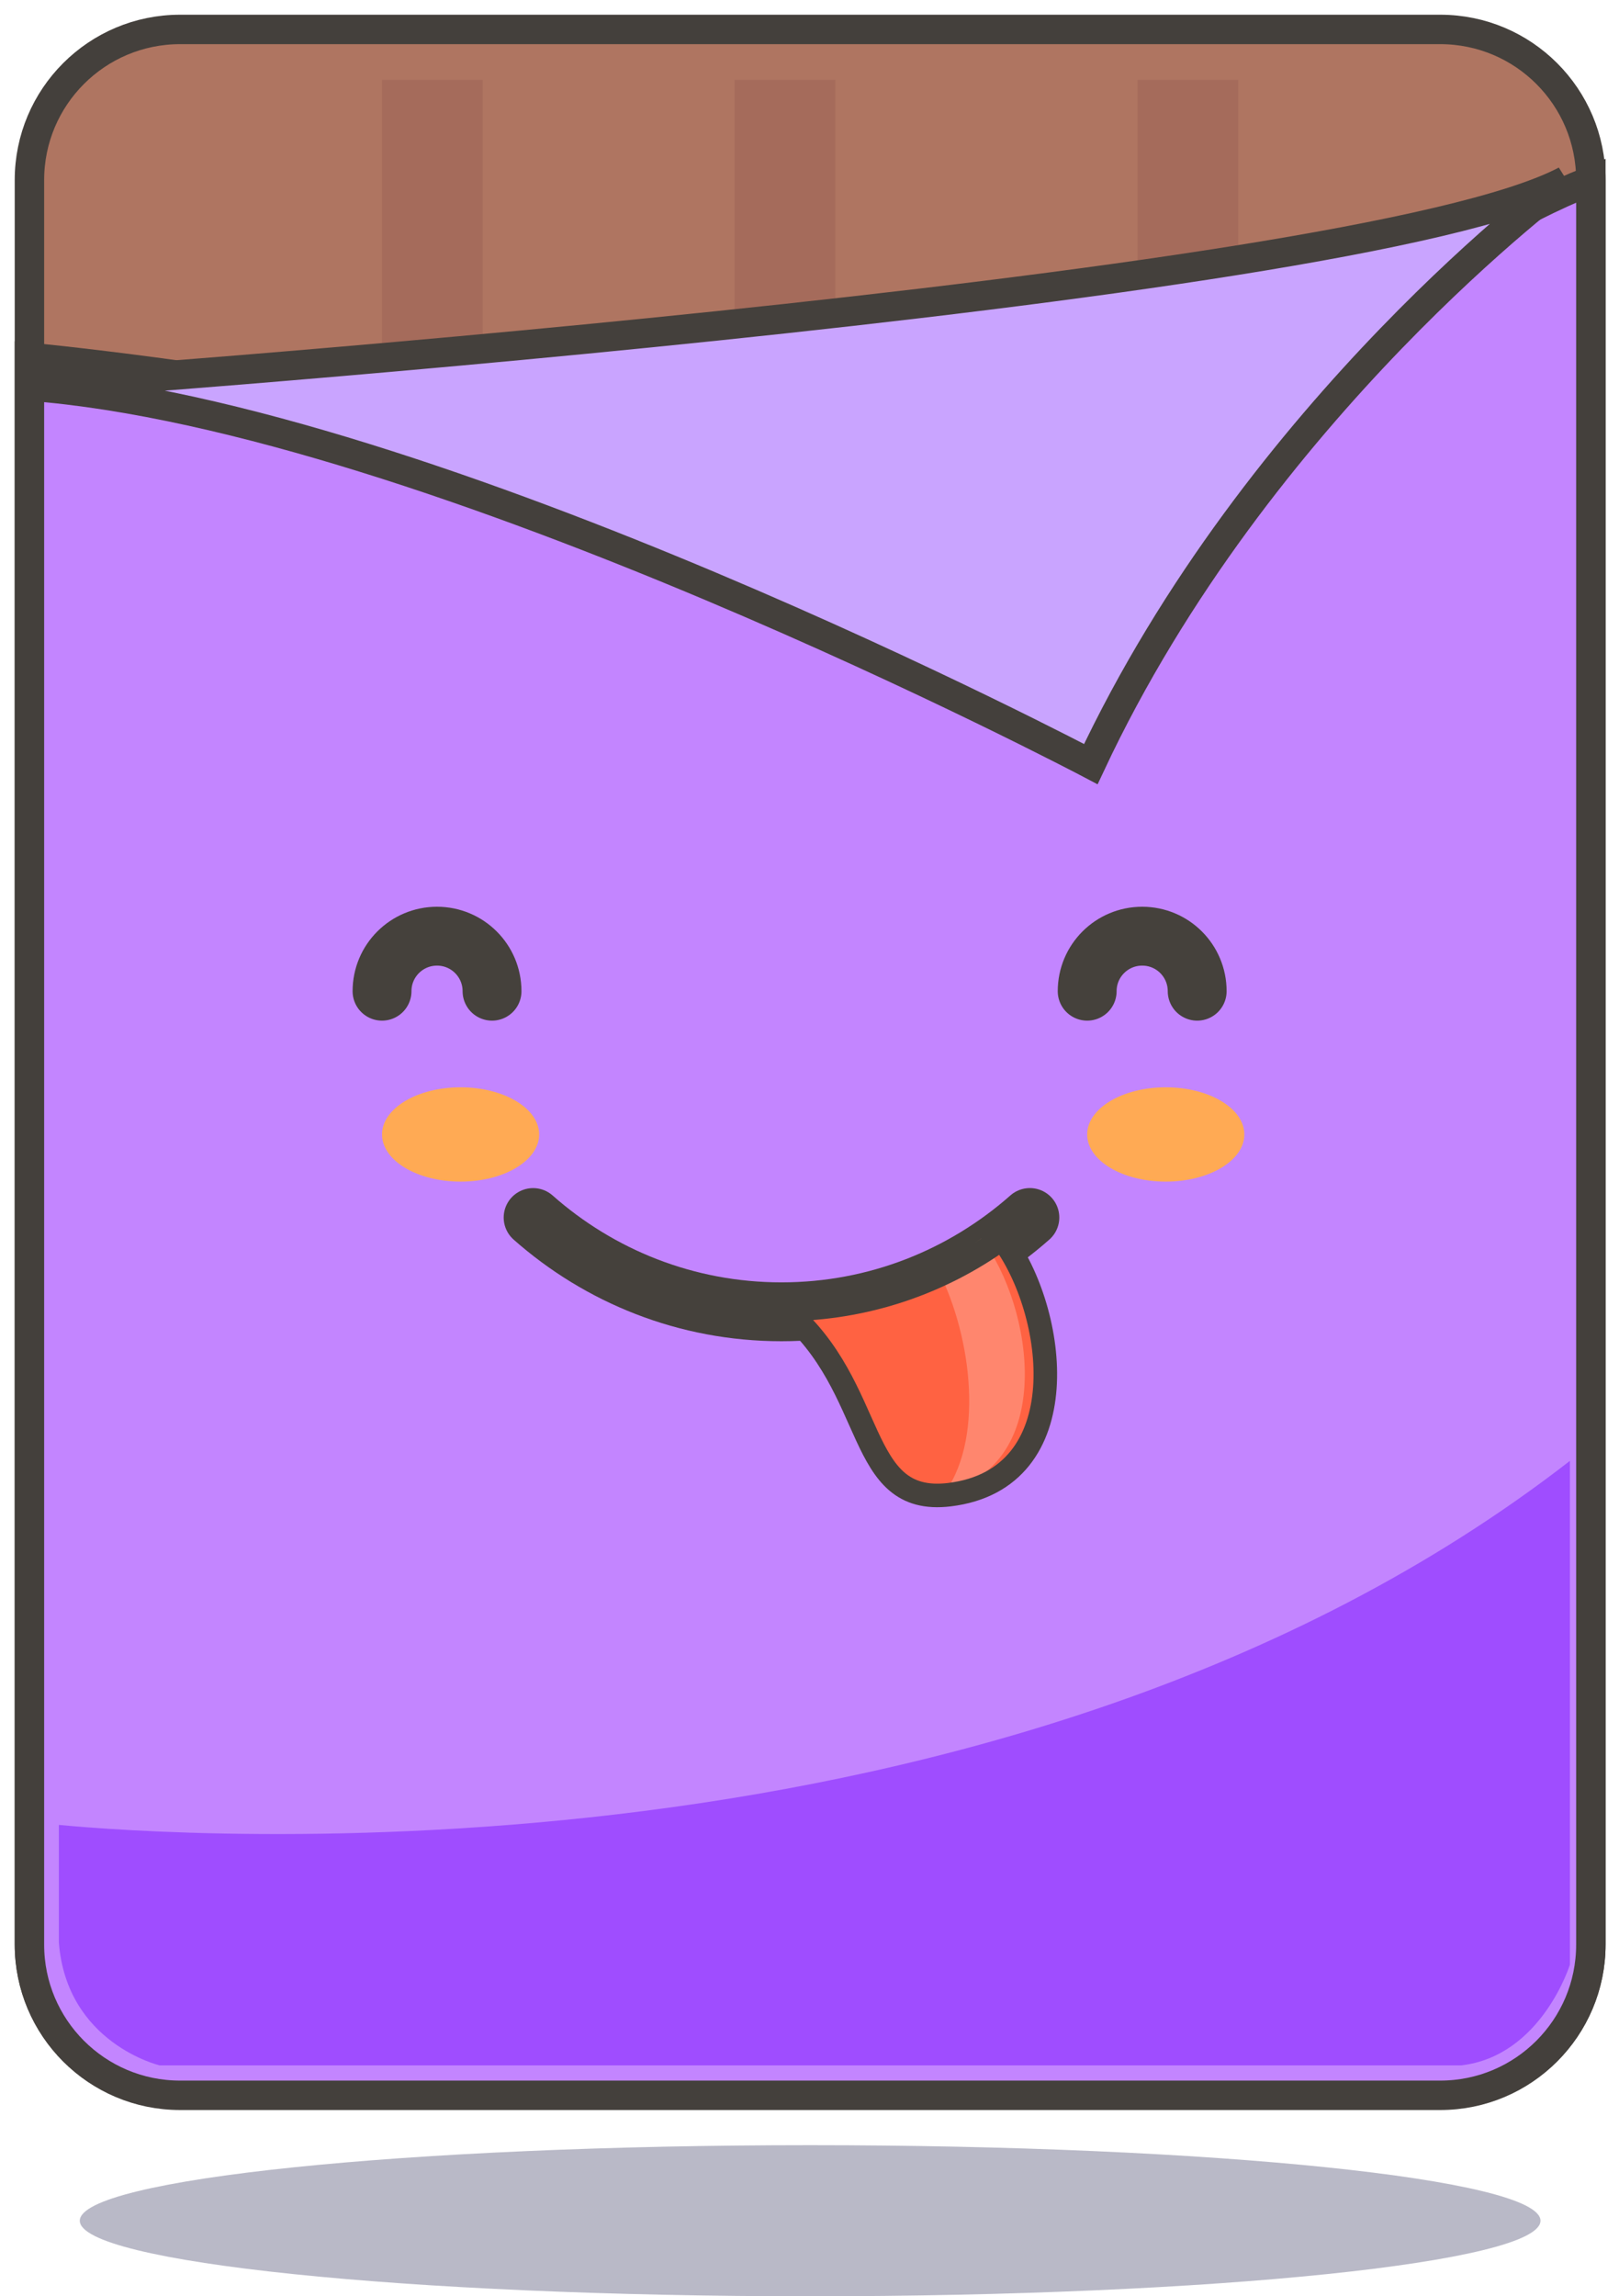 <svg xmlns="http://www.w3.org/2000/svg" width="55" height="78" viewBox="0 0 55 78">
  <g fill="none" fill-rule="evenodd" transform="translate(1 1)">
    <path fill="#151444" d="M51.333,74.433 C51.333,75.85 40.225,77 26.522,77 C12.82,77 1.711,75.85 1.711,74.433 C1.711,73.017 12.82,71.867 26.522,71.867 C40.225,71.867 51.333,73.017 51.333,74.433" opacity=".3"/>
    <path fill="#AF7561" d="M53.044,65.039 C53.044,67.864 50.753,70.156 47.928,70.156 L5.116,70.156 C2.291,70.156 0,67.864 0,65.039 L0,5.116 C0,2.291 2.291,0 5.116,0 L47.928,0 C50.753,0 53.044,2.291 53.044,5.116 L53.044,65.039 Z"/>
    <path stroke="#44403C" d="M53.044,65.039 C53.044,67.864 50.753,70.156 47.928,70.156 L5.116,70.156 C2.291,70.156 0,67.864 0,65.039 L0,5.116 C0,2.291 2.291,0 5.116,0 L47.928,0 C50.753,0 53.044,2.291 53.044,5.116 L53.044,65.039 Z"/>
    <polygon fill="#A56B5B" points="37.644 70.156 41.067 70.156 41.067 1.711 37.644 1.711"/>
    <polygon fill="#A56B5B" points="23.956 70.156 27.378 70.156 27.378 1.711 23.956 1.711"/>
    <polygon fill="#A56B5B" points="11.978 70.156 15.4 70.156 15.4 1.711 11.978 1.711"/>
    <polygon fill="#A56B5B" points="0 27.378 51.333 27.378 51.333 23.956 0 23.956"/>
    <polygon fill="#A56B5B" points="0 51.333 51.333 51.333 51.333 47.911 0 47.911"/>
    <path fill="#C385FF" d="M53.044,5.133 L53.044,65.056 C53.044,67.881 50.753,70.173 47.928,70.173 L5.116,70.173 C2.291,70.173 0,67.881 0,65.056 L0,11.139 C0,11.139 24.507,13.422 36.912,20.694 C36.912,20.694 42.35,9.411 53.044,5.133"/>
    <path stroke="#44403C" d="M53.044,5.133 L53.044,65.056 C53.044,67.881 50.753,70.173 47.928,70.173 L5.116,70.173 C2.291,70.173 0,67.881 0,65.056 L0,11.139 C0,11.139 24.507,13.422 36.912,20.694 C36.912,20.694 42.35,9.411 53.044,5.133 Z"/>
    <path fill="#9F4DFF" d="M1,60.988 C4.696,61.341 33.164,63.5 52.333,48.622 L52.333,65.733 C52.333,65.733 51.37,68.836 48.644,69.156 L4.422,69.156 C4.422,69.156 1.267,68.408 1,64.986"/>
    <path fill="#C9A4FF" d="M0,12.116 C0,12.116 44.917,8.983 52.189,5.133 C52.189,5.133 41.743,12.833 36.057,24.955 C36.057,24.955 13.689,13.153 0,12.116"/>
    <path stroke="#44403C" d="M0,12.116 C0,12.116 44.917,8.983 52.189,5.133 C52.189,5.133 41.743,12.833 36.057,24.955 C36.057,24.955 13.689,13.153 0,12.116 Z"/>
    <path fill="#FFAA54" d="M41.272 37.535C41.272 38.42 40.078 39.137 38.603 39.137 37.128 39.137 35.933 38.42 35.933 37.535 35.933 36.65 37.128 35.933 38.603 35.933 40.078 35.933 41.272 36.65 41.272 37.535M11.978 37.535C11.978 38.42 13.172 39.137 14.647 39.137 16.122 39.137 17.316 38.42 17.316 37.535 17.316 36.65 16.122 35.933 14.647 35.933 13.172 35.933 11.978 36.65 11.978 37.535"/>
    <path stroke="#45413C" stroke-linecap="round" stroke-linejoin="round" stroke-width="2" d="M11.978 32.669C11.978 31.635 12.815 30.8 13.846 30.8 14.878 30.8 15.715 31.635 15.715 32.669M35.933 32.669C35.933 31.635 36.77 30.8 37.802 30.8 38.835 30.8 39.67 31.635 39.67 32.669M17.111 40.357C19.36 42.346 22.308 43.559 25.547 43.559 28.788 43.559 31.736 42.344 33.986 40.356"/>
    <path fill="#FF6242" d="M33.042,41.067 C30.966,42.567 28.423,43.461 25.667,43.479 C28.851,46.145 28.038,50.158 31.253,49.771 C35.656,49.237 34.9,43.526 33.042,41.067"/>
    <path fill="#FF866E" d="M31.118,49.667 C34.888,48.731 34.12,43.414 32.343,41.067 C31.856,41.421 31.339,41.737 30.8,42.021 C31.946,44.131 32.48,47.73 31.118,49.667"/>
    <path stroke="#45413C" stroke-linecap="round" stroke-linejoin="round" stroke-width=".8" d="M33.042,41.067 C30.966,42.567 28.423,43.461 25.667,43.479 C28.851,46.145 28.038,50.158 31.253,49.771 C35.656,49.237 34.9,43.526 33.042,41.067 Z"/>
  </g>
</svg>
